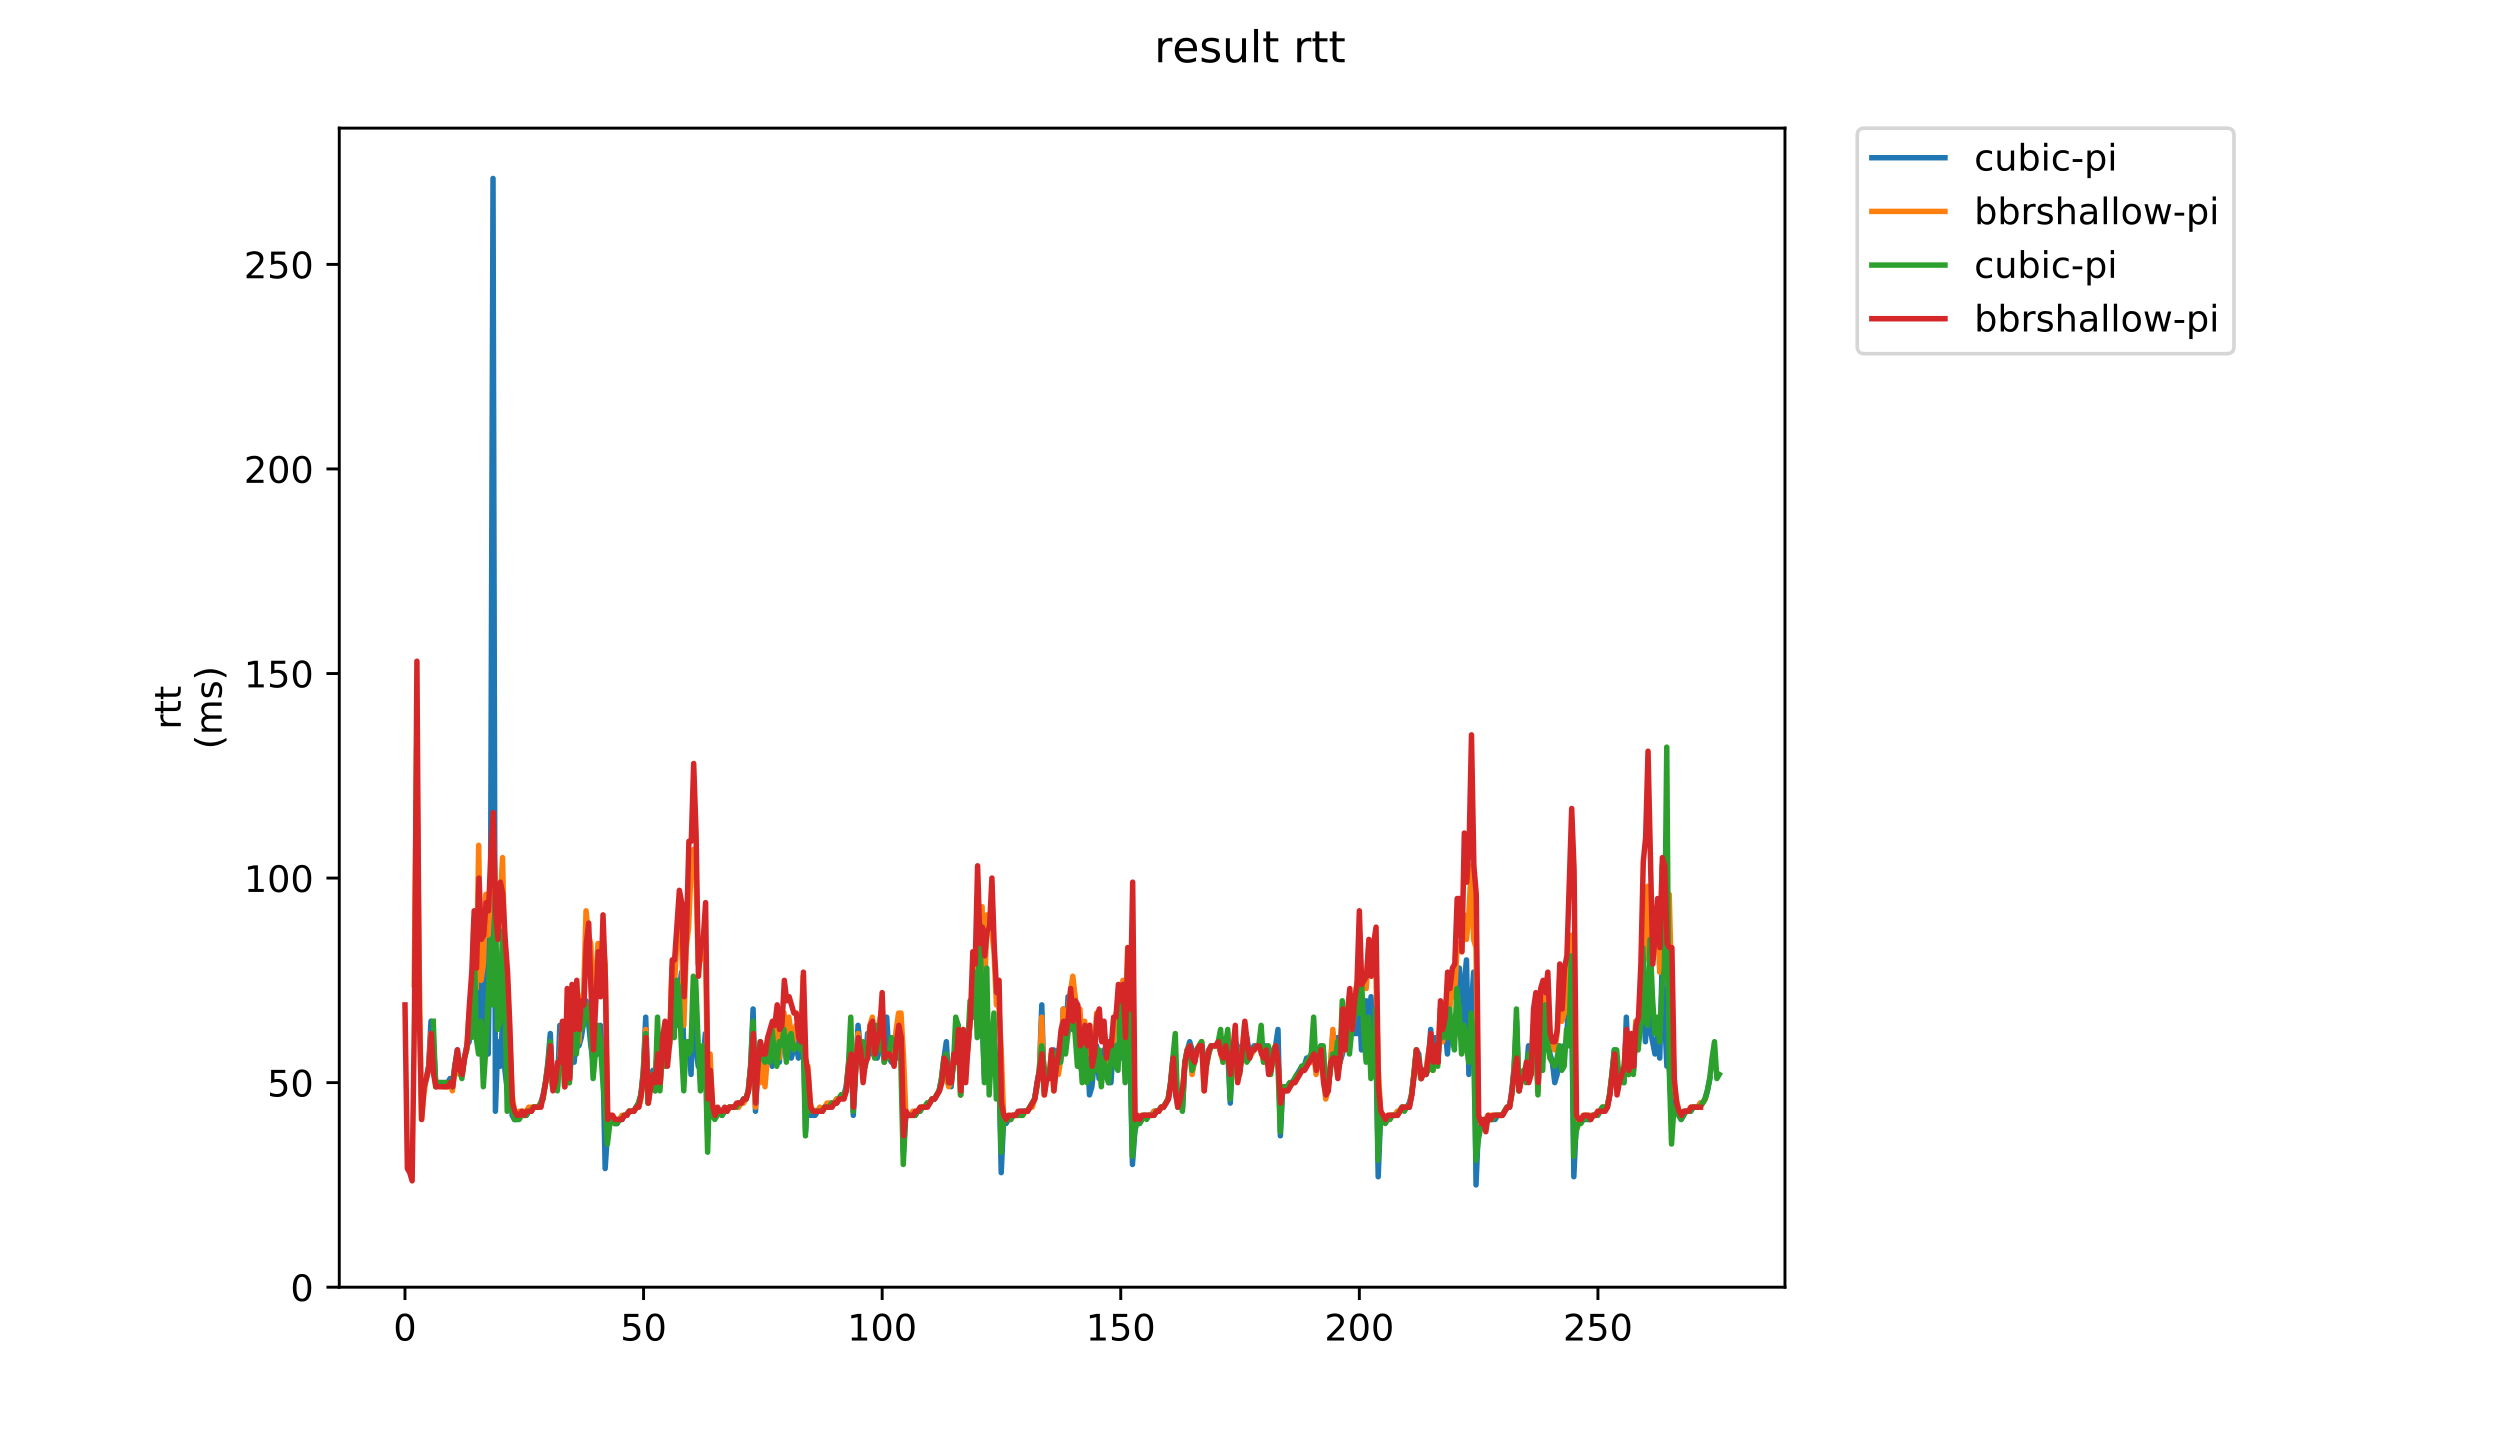 <?xml version="1.0" encoding="utf-8" standalone="no"?>
<!DOCTYPE svg PUBLIC "-//W3C//DTD SVG 1.1//EN"
  "http://www.w3.org/Graphics/SVG/1.1/DTD/svg11.dtd">
<!-- Created with matplotlib (https://matplotlib.org/) -->
<svg height="396pt" version="1.1" viewBox="0 0 684 396" width="684pt" xmlns="http://www.w3.org/2000/svg" xmlns:xlink="http://www.w3.org/1999/xlink">
 <defs>
  <style type="text/css">
*{stroke-linecap:butt;stroke-linejoin:round;}
  </style>
 </defs>
 <g id="figure_1">
  <g id="patch_1">
   <path d="M 0 396 
L 684 396 
L 684 0 
L 0 0 
z
" style="fill:#ffffff;"/>
  </g>
  <g id="axes_1">
   <g id="patch_2">
    <path d="M 92.824 352.174 
L 488.365 352.174 
L 488.365 35.062 
L 92.824 35.062 
z
" style="fill:#ffffff;"/>
   </g>
   <g id="matplotlib.axis_1">
    <g id="xtick_1">
     <g id="line2d_1">
      <defs>
       <path d="M 0 0 
L 0 3.5 
" id="m6df61b279d" style="stroke:#000000;stroke-width:0.8;"/>
      </defs>
      <g>
       <use style="stroke:#000000;stroke-width:0.8;" x="110.8" xlink:href="#m6df61b279d" y="352.174"/>
      </g>
     </g>
     <g id="text_1">
      <!-- 0 -->
      <defs>
       <path d="M 31.781 66.406 
Q 24.172 66.406 20.328 58.906 
Q 16.5 51.422 16.5 36.375 
Q 16.5 21.391 20.328 13.891 
Q 24.172 6.391 31.781 6.391 
Q 39.453 6.391 43.281 13.891 
Q 47.125 21.391 47.125 36.375 
Q 47.125 51.422 43.281 58.906 
Q 39.453 66.406 31.781 66.406 
z
M 31.781 74.219 
Q 44.047 74.219 50.516 64.516 
Q 56.984 54.828 56.984 36.375 
Q 56.984 17.969 50.516 8.266 
Q 44.047 -1.422 31.781 -1.422 
Q 19.531 -1.422 13.062 8.266 
Q 6.594 17.969 6.594 36.375 
Q 6.594 54.828 13.062 64.516 
Q 19.531 74.219 31.781 74.219 
z
" id="DejaVuSans-48"/>
      </defs>
      <g transform="translate(107.619 366.773)scale(0.1 -0.1)">
       <use xlink:href="#DejaVuSans-48"/>
      </g>
     </g>
    </g>
    <g id="xtick_2">
     <g id="line2d_2">
      <g>
       <use style="stroke:#000000;stroke-width:0.8;" x="176.079" xlink:href="#m6df61b279d" y="352.174"/>
      </g>
     </g>
     <g id="text_2">
      <!-- 50 -->
      <defs>
       <path d="M 10.797 72.906 
L 49.516 72.906 
L 49.516 64.594 
L 19.828 64.594 
L 19.828 46.734 
Q 21.969 47.469 24.109 47.828 
Q 26.266 48.188 28.422 48.188 
Q 40.625 48.188 47.75 41.5 
Q 54.891 34.812 54.891 23.391 
Q 54.891 11.625 47.562 5.094 
Q 40.234 -1.422 26.906 -1.422 
Q 22.312 -1.422 17.547 -0.641 
Q 12.797 0.141 7.719 1.703 
L 7.719 11.625 
Q 12.109 9.234 16.797 8.062 
Q 21.484 6.891 26.703 6.891 
Q 35.156 6.891 40.078 11.328 
Q 45.016 15.766 45.016 23.391 
Q 45.016 31 40.078 35.438 
Q 35.156 39.891 26.703 39.891 
Q 22.75 39.891 18.812 39.016 
Q 14.891 38.141 10.797 36.281 
z
" id="DejaVuSans-53"/>
      </defs>
      <g transform="translate(169.717 366.773)scale(0.1 -0.1)">
       <use xlink:href="#DejaVuSans-53"/>
       <use x="63.623" xlink:href="#DejaVuSans-48"/>
      </g>
     </g>
    </g>
    <g id="xtick_3">
     <g id="line2d_3">
      <g>
       <use style="stroke:#000000;stroke-width:0.8;" x="241.358" xlink:href="#m6df61b279d" y="352.174"/>
      </g>
     </g>
     <g id="text_3">
      <!-- 100 -->
      <defs>
       <path d="M 12.406 8.297 
L 28.516 8.297 
L 28.516 63.922 
L 10.984 60.406 
L 10.984 69.391 
L 28.422 72.906 
L 38.281 72.906 
L 38.281 8.297 
L 54.391 8.297 
L 54.391 0 
L 12.406 0 
z
" id="DejaVuSans-49"/>
      </defs>
      <g transform="translate(231.814 366.773)scale(0.1 -0.1)">
       <use xlink:href="#DejaVuSans-49"/>
       <use x="63.623" xlink:href="#DejaVuSans-48"/>
       <use x="127.246" xlink:href="#DejaVuSans-48"/>
      </g>
     </g>
    </g>
    <g id="xtick_4">
     <g id="line2d_4">
      <g>
       <use style="stroke:#000000;stroke-width:0.8;" x="306.636" xlink:href="#m6df61b279d" y="352.174"/>
      </g>
     </g>
     <g id="text_4">
      <!-- 150 -->
      <g transform="translate(297.092 366.773)scale(0.1 -0.1)">
       <use xlink:href="#DejaVuSans-49"/>
       <use x="63.623" xlink:href="#DejaVuSans-53"/>
       <use x="127.246" xlink:href="#DejaVuSans-48"/>
      </g>
     </g>
    </g>
    <g id="xtick_5">
     <g id="line2d_5">
      <g>
       <use style="stroke:#000000;stroke-width:0.8;" x="371.915" xlink:href="#m6df61b279d" y="352.174"/>
      </g>
     </g>
     <g id="text_5">
      <!-- 200 -->
      <defs>
       <path d="M 19.188 8.297 
L 53.609 8.297 
L 53.609 0 
L 7.328 0 
L 7.328 8.297 
Q 12.938 14.109 22.625 23.891 
Q 32.328 33.688 34.812 36.531 
Q 39.547 41.844 41.422 45.531 
Q 43.312 49.219 43.312 52.781 
Q 43.312 58.594 39.234 62.25 
Q 35.156 65.922 28.609 65.922 
Q 23.969 65.922 18.812 64.312 
Q 13.672 62.703 7.812 59.422 
L 7.812 69.391 
Q 13.766 71.781 18.938 73 
Q 24.125 74.219 28.422 74.219 
Q 39.75 74.219 46.484 68.547 
Q 53.219 62.891 53.219 53.422 
Q 53.219 48.922 51.531 44.891 
Q 49.859 40.875 45.406 35.406 
Q 44.188 33.984 37.641 27.219 
Q 31.109 20.453 19.188 8.297 
z
" id="DejaVuSans-50"/>
      </defs>
      <g transform="translate(362.371 366.773)scale(0.1 -0.1)">
       <use xlink:href="#DejaVuSans-50"/>
       <use x="63.623" xlink:href="#DejaVuSans-48"/>
       <use x="127.246" xlink:href="#DejaVuSans-48"/>
      </g>
     </g>
    </g>
    <g id="xtick_6">
     <g id="line2d_6">
      <g>
       <use style="stroke:#000000;stroke-width:0.8;" x="437.193" xlink:href="#m6df61b279d" y="352.174"/>
      </g>
     </g>
     <g id="text_6">
      <!-- 250 -->
      <g transform="translate(427.65 366.773)scale(0.1 -0.1)">
       <use xlink:href="#DejaVuSans-50"/>
       <use x="63.623" xlink:href="#DejaVuSans-53"/>
       <use x="127.246" xlink:href="#DejaVuSans-48"/>
      </g>
     </g>
    </g>
   </g>
   <g id="matplotlib.axis_2">
    <g id="ytick_1">
     <g id="line2d_7">
      <defs>
       <path d="M 0 0 
L -3.5 0 
" id="m72c91ed392" style="stroke:#000000;stroke-width:0.8;"/>
      </defs>
      <g>
       <use style="stroke:#000000;stroke-width:0.8;" x="92.824" xlink:href="#m72c91ed392" y="352.174"/>
      </g>
     </g>
     <g id="text_7">
      <!-- 0 -->
      <g transform="translate(79.461 355.973)scale(0.1 -0.1)">
       <use xlink:href="#DejaVuSans-48"/>
      </g>
     </g>
    </g>
    <g id="ytick_2">
     <g id="line2d_8">
      <g>
       <use style="stroke:#000000;stroke-width:0.8;" x="92.824" xlink:href="#m72c91ed392" y="296.207"/>
      </g>
     </g>
     <g id="text_8">
      <!-- 50 -->
      <g transform="translate(73.099 300.006)scale(0.1 -0.1)">
       <use xlink:href="#DejaVuSans-53"/>
       <use x="63.623" xlink:href="#DejaVuSans-48"/>
      </g>
     </g>
    </g>
    <g id="ytick_3">
     <g id="line2d_9">
      <g>
       <use style="stroke:#000000;stroke-width:0.8;" x="92.824" xlink:href="#m72c91ed392" y="240.239"/>
      </g>
     </g>
     <g id="text_9">
      <!-- 100 -->
      <g transform="translate(66.736 244.038)scale(0.1 -0.1)">
       <use xlink:href="#DejaVuSans-49"/>
       <use x="63.623" xlink:href="#DejaVuSans-48"/>
       <use x="127.246" xlink:href="#DejaVuSans-48"/>
      </g>
     </g>
    </g>
    <g id="ytick_4">
     <g id="line2d_10">
      <g>
       <use style="stroke:#000000;stroke-width:0.8;" x="92.824" xlink:href="#m72c91ed392" y="184.272"/>
      </g>
     </g>
     <g id="text_10">
      <!-- 150 -->
      <g transform="translate(66.736 188.071)scale(0.1 -0.1)">
       <use xlink:href="#DejaVuSans-49"/>
       <use x="63.623" xlink:href="#DejaVuSans-53"/>
       <use x="127.246" xlink:href="#DejaVuSans-48"/>
      </g>
     </g>
    </g>
    <g id="ytick_5">
     <g id="line2d_11">
      <g>
       <use style="stroke:#000000;stroke-width:0.8;" x="92.824" xlink:href="#m72c91ed392" y="128.304"/>
      </g>
     </g>
     <g id="text_11">
      <!-- 200 -->
      <g transform="translate(66.736 132.104)scale(0.1 -0.1)">
       <use xlink:href="#DejaVuSans-50"/>
       <use x="63.623" xlink:href="#DejaVuSans-48"/>
       <use x="127.246" xlink:href="#DejaVuSans-48"/>
      </g>
     </g>
    </g>
    <g id="ytick_6">
     <g id="line2d_12">
      <g>
       <use style="stroke:#000000;stroke-width:0.8;" x="92.824" xlink:href="#m72c91ed392" y="72.337"/>
      </g>
     </g>
     <g id="text_12">
      <!-- 250 -->
      <g transform="translate(66.736 76.136)scale(0.1 -0.1)">
       <use xlink:href="#DejaVuSans-50"/>
       <use x="63.623" xlink:href="#DejaVuSans-53"/>
       <use x="127.246" xlink:href="#DejaVuSans-48"/>
      </g>
     </g>
    </g>
    <g id="text_13">
     <!-- rtt -->
     <defs>
      <path d="M 41.109 46.297 
Q 39.594 47.172 37.812 47.578 
Q 36.031 48 33.891 48 
Q 26.266 48 22.188 43.047 
Q 18.109 38.094 18.109 28.812 
L 18.109 0 
L 9.078 0 
L 9.078 54.688 
L 18.109 54.688 
L 18.109 46.188 
Q 20.953 51.172 25.484 53.578 
Q 30.031 56 36.531 56 
Q 37.453 56 38.578 55.875 
Q 39.703 55.766 41.062 55.516 
z
" id="DejaVuSans-114"/>
      <path d="M 18.312 70.219 
L 18.312 54.688 
L 36.812 54.688 
L 36.812 47.703 
L 18.312 47.703 
L 18.312 18.016 
Q 18.312 11.328 20.141 9.422 
Q 21.969 7.516 27.594 7.516 
L 36.812 7.516 
L 36.812 0 
L 27.594 0 
Q 17.188 0 13.234 3.875 
Q 9.281 7.766 9.281 18.016 
L 9.281 47.703 
L 2.688 47.703 
L 2.688 54.688 
L 9.281 54.688 
L 9.281 70.219 
z
" id="DejaVuSans-116"/>
     </defs>
     <g transform="translate(49.459 199.594)rotate(-90)scale(0.1 -0.1)">
      <use xlink:href="#DejaVuSans-114"/>
      <use x="41.113" xlink:href="#DejaVuSans-116"/>
      <use x="80.322" xlink:href="#DejaVuSans-116"/>
     </g>
     <!-- (ms) -->
     <defs>
      <path d="M 31 75.875 
Q 24.469 64.656 21.281 53.656 
Q 18.109 42.672 18.109 31.391 
Q 18.109 20.125 21.312 9.062 
Q 24.516 -2 31 -13.188 
L 23.188 -13.188 
Q 15.875 -1.703 12.234 9.375 
Q 8.594 20.453 8.594 31.391 
Q 8.594 42.281 12.203 53.312 
Q 15.828 64.359 23.188 75.875 
z
" id="DejaVuSans-40"/>
      <path d="M 52 44.188 
Q 55.375 50.25 60.062 53.125 
Q 64.75 56 71.094 56 
Q 79.641 56 84.281 50.016 
Q 88.922 44.047 88.922 33.016 
L 88.922 0 
L 79.891 0 
L 79.891 32.719 
Q 79.891 40.578 77.094 44.375 
Q 74.312 48.188 68.609 48.188 
Q 61.625 48.188 57.562 43.547 
Q 53.516 38.922 53.516 30.906 
L 53.516 0 
L 44.484 0 
L 44.484 32.719 
Q 44.484 40.625 41.703 44.406 
Q 38.922 48.188 33.109 48.188 
Q 26.219 48.188 22.156 43.531 
Q 18.109 38.875 18.109 30.906 
L 18.109 0 
L 9.078 0 
L 9.078 54.688 
L 18.109 54.688 
L 18.109 46.188 
Q 21.188 51.219 25.484 53.609 
Q 29.781 56 35.688 56 
Q 41.656 56 45.828 52.969 
Q 50 49.953 52 44.188 
z
" id="DejaVuSans-109"/>
      <path d="M 44.281 53.078 
L 44.281 44.578 
Q 40.484 46.531 36.375 47.5 
Q 32.281 48.484 27.875 48.484 
Q 21.188 48.484 17.844 46.438 
Q 14.5 44.391 14.5 40.281 
Q 14.5 37.156 16.891 35.375 
Q 19.281 33.594 26.516 31.984 
L 29.594 31.297 
Q 39.156 29.25 43.188 25.516 
Q 47.219 21.781 47.219 15.094 
Q 47.219 7.469 41.188 3.016 
Q 35.156 -1.422 24.609 -1.422 
Q 20.219 -1.422 15.453 -0.562 
Q 10.688 0.297 5.422 2 
L 5.422 11.281 
Q 10.406 8.688 15.234 7.391 
Q 20.062 6.109 24.812 6.109 
Q 31.156 6.109 34.562 8.281 
Q 37.984 10.453 37.984 14.406 
Q 37.984 18.062 35.516 20.016 
Q 33.062 21.969 24.703 23.781 
L 21.578 24.516 
Q 13.234 26.266 9.516 29.906 
Q 5.812 33.547 5.812 39.891 
Q 5.812 47.609 11.281 51.797 
Q 16.75 56 26.812 56 
Q 31.781 56 36.172 55.266 
Q 40.578 54.547 44.281 53.078 
z
" id="DejaVuSans-115"/>
      <path d="M 8.016 75.875 
L 15.828 75.875 
Q 23.141 64.359 26.781 53.312 
Q 30.422 42.281 30.422 31.391 
Q 30.422 20.453 26.781 9.375 
Q 23.141 -1.703 15.828 -13.188 
L 8.016 -13.188 
Q 14.5 -2 17.703 9.062 
Q 20.906 20.125 20.906 31.391 
Q 20.906 42.672 17.703 53.656 
Q 14.5 64.656 8.016 75.875 
z
" id="DejaVuSans-41"/>
     </defs>
     <g transform="translate(60.657 204.995)rotate(-90)scale(0.1 -0.1)">
      <use xlink:href="#DejaVuSans-40"/>
      <use x="39.014" xlink:href="#DejaVuSans-109"/>
      <use x="136.426" xlink:href="#DejaVuSans-115"/>
      <use x="188.525" xlink:href="#DejaVuSans-41"/>
     </g>
    </g>
   </g>
   <g id="line2d_13">
    <path clip-path="url(#p2ad4610d16)" d="M 115.96 296.207 
L 116.613 295.087 
L 117.266 291.729 
L 117.918 279.416 
L 118.571 285.013 
L 119.224 296.207 
L 122.488 296.207 
L 123.141 295.087 
L 123.793 297.326 
L 124.446 291.729 
L 125.099 287.252 
L 125.752 291.729 
L 126.405 293.968 
L 127.057 289.491 
L 127.71 286.133 
L 128.363 285.013 
L 129.016 270.462 
L 129.669 267.104 
L 130.321 260.388 
L 130.974 268.223 
L 131.627 287.252 
L 132.28 274.939 
L 132.932 255.91 
L 133.585 288.371 
L 134.238 238.001 
L 134.891 48.83 
L 135.544 304.042 
L 136.196 285.013 
L 136.849 291.729 
L 137.502 279.416 
L 138.155 292.849 
L 138.808 298.445 
L 139.46 291.729 
L 140.113 305.161 
L 140.766 306.281 
L 141.419 306.281 
L 142.071 305.161 
L 144.03 305.161 
L 144.683 304.042 
L 145.335 304.042 
L 145.988 302.923 
L 147.294 302.923 
L 147.947 301.803 
L 148.599 299.565 
L 149.252 296.207 
L 149.905 290.61 
L 150.558 282.775 
L 151.21 297.326 
L 151.863 295.087 
L 152.516 297.326 
L 153.169 280.536 
L 153.822 282.775 
L 154.474 297.326 
L 155.127 281.655 
L 155.78 296.207 
L 156.433 277.178 
L 157.086 290.61 
L 157.738 282.775 
L 158.391 286.133 
L 159.044 283.894 
L 159.697 279.416 
L 160.349 273.82 
L 161.002 279.416 
L 161.655 286.133 
L 162.308 290.61 
L 162.961 285.013 
L 163.613 288.371 
L 164.266 280.536 
L 164.919 288.371 
L 165.572 319.713 
L 166.225 309.639 
L 166.877 306.281 
L 167.53 306.281 
L 168.183 307.4 
L 168.836 307.4 
L 169.488 306.281 
L 170.141 306.281 
L 170.794 305.161 
L 171.447 305.161 
L 172.1 304.042 
L 173.405 304.042 
L 174.711 301.803 
L 175.364 299.565 
L 176.016 292.849 
L 176.669 278.297 
L 177.322 300.684 
L 177.975 296.207 
L 178.627 292.849 
L 179.28 298.445 
L 179.933 283.894 
L 180.586 297.326 
L 181.239 282.775 
L 181.891 291.729 
L 182.544 286.133 
L 183.197 283.894 
L 183.85 278.297 
L 184.503 278.297 
L 185.155 280.536 
L 185.808 271.581 
L 186.461 265.984 
L 187.114 288.371 
L 187.766 289.491 
L 188.419 285.013 
L 189.072 293.968 
L 189.725 272.7 
L 190.378 286.133 
L 191.03 291.729 
L 191.683 289.491 
L 192.336 290.61 
L 192.989 282.775 
L 193.642 310.758 
L 194.294 293.968 
L 194.947 305.161 
L 195.6 305.161 
L 196.253 304.042 
L 196.905 304.042 
L 197.558 305.161 
L 198.211 304.042 
L 198.864 304.042 
L 199.517 302.923 
L 201.475 302.923 
L 202.128 301.803 
L 202.781 301.803 
L 203.433 300.684 
L 204.086 300.684 
L 204.739 298.445 
L 205.392 291.729 
L 206.044 276.058 
L 206.697 304.042 
L 207.35 291.729 
L 208.656 289.491 
L 209.308 291.729 
L 209.961 289.491 
L 210.614 285.013 
L 211.267 291.729 
L 211.92 283.894 
L 212.572 286.133 
L 213.225 290.61 
L 213.878 281.655 
L 214.531 285.013 
L 215.183 289.491 
L 215.836 286.133 
L 216.489 289.491 
L 217.795 285.013 
L 218.447 289.491 
L 219.1 287.252 
L 219.753 278.297 
L 220.406 309.639 
L 221.059 297.326 
L 221.711 305.161 
L 223.017 305.161 
L 223.67 304.042 
L 224.975 304.042 
L 225.628 302.923 
L 226.934 302.923 
L 227.586 301.803 
L 228.239 301.803 
L 228.892 300.684 
L 229.545 300.684 
L 230.198 299.565 
L 230.85 299.565 
L 231.503 297.326 
L 232.809 285.013 
L 233.461 305.161 
L 234.767 280.536 
L 235.42 287.252 
L 236.073 287.252 
L 236.725 291.729 
L 237.378 282.775 
L 238.031 286.133 
L 238.684 288.371 
L 239.337 288.371 
L 239.989 289.491 
L 240.642 287.252 
L 241.295 281.655 
L 241.948 290.61 
L 242.6 278.297 
L 243.253 289.491 
L 243.906 290.61 
L 244.559 283.894 
L 245.212 285.013 
L 245.864 289.491 
L 246.517 279.416 
L 247.17 315.236 
L 247.823 305.161 
L 250.434 305.161 
L 251.087 304.042 
L 251.739 304.042 
L 252.392 302.923 
L 253.045 302.923 
L 253.698 301.803 
L 254.351 301.803 
L 255.003 300.684 
L 255.656 300.684 
L 256.962 298.445 
L 257.615 295.087 
L 258.267 289.491 
L 258.92 285.013 
L 259.573 296.207 
L 260.226 297.326 
L 260.878 290.61 
L 261.531 290.61 
L 262.184 280.536 
L 262.837 299.565 
L 263.49 289.491 
L 264.142 289.491 
L 264.795 286.133 
L 265.448 279.416 
L 266.101 276.058 
L 266.754 278.297 
L 268.059 260.388 
L 268.712 279.416 
L 269.365 295.087 
L 270.017 279.416 
L 270.67 291.729 
L 271.976 285.013 
L 272.629 291.729 
L 273.281 290.61 
L 273.934 320.832 
L 274.587 306.281 
L 275.24 307.4 
L 275.893 306.281 
L 276.545 306.281 
L 277.198 305.161 
L 278.504 305.161 
L 279.156 304.042 
L 281.115 304.042 
L 283.073 300.684 
L 283.726 296.207 
L 284.379 292.849 
L 285.032 274.939 
L 285.684 298.445 
L 286.337 293.968 
L 286.99 295.087 
L 287.643 291.729 
L 288.295 287.252 
L 288.948 291.729 
L 289.601 287.252 
L 290.254 289.491 
L 290.907 276.058 
L 291.559 286.133 
L 292.212 272.7 
L 292.865 279.416 
L 293.518 281.655 
L 294.171 279.416 
L 294.823 288.371 
L 295.476 290.61 
L 296.129 293.968 
L 296.782 287.252 
L 297.434 285.013 
L 298.087 299.565 
L 298.74 297.326 
L 299.393 290.61 
L 300.046 286.133 
L 300.698 295.087 
L 301.351 291.729 
L 302.004 287.252 
L 302.657 292.849 
L 303.31 296.207 
L 303.962 296.207 
L 304.615 285.013 
L 305.268 287.252 
L 305.921 287.252 
L 306.573 289.491 
L 307.226 277.178 
L 307.879 293.968 
L 308.532 285.013 
L 309.185 289.491 
L 309.837 318.594 
L 310.49 309.639 
L 311.143 306.281 
L 311.796 307.4 
L 313.101 305.161 
L 315.06 305.161 
L 315.712 304.042 
L 317.018 304.042 
L 317.671 302.923 
L 318.324 302.923 
L 319.629 300.684 
L 320.282 296.207 
L 320.935 289.491 
L 321.588 291.729 
L 322.24 301.803 
L 322.893 299.565 
L 323.546 302.923 
L 324.199 290.61 
L 324.851 287.252 
L 325.504 285.013 
L 326.157 287.252 
L 326.81 290.61 
L 327.463 287.252 
L 328.768 285.013 
L 329.421 291.729 
L 330.074 290.61 
L 330.727 287.252 
L 331.379 286.133 
L 332.685 286.133 
L 333.338 285.013 
L 334.643 289.491 
L 335.296 286.133 
L 335.949 288.371 
L 336.602 301.803 
L 337.254 288.371 
L 337.907 285.013 
L 338.56 286.133 
L 339.213 292.849 
L 339.866 287.252 
L 340.518 285.013 
L 341.171 283.894 
L 341.824 289.491 
L 342.477 287.252 
L 343.129 286.133 
L 345.088 286.133 
L 345.741 289.491 
L 346.393 286.133 
L 347.046 287.252 
L 347.699 292.849 
L 348.352 287.252 
L 349.005 286.133 
L 349.657 281.655 
L 350.31 310.758 
L 350.963 297.326 
L 352.268 297.326 
L 352.921 296.207 
L 353.574 296.207 
L 356.185 291.729 
L 356.838 291.729 
L 357.491 289.491 
L 358.144 289.491 
L 358.796 288.371 
L 359.449 286.133 
L 360.102 291.729 
L 360.755 288.371 
L 361.407 286.133 
L 362.06 287.252 
L 362.713 298.445 
L 363.366 297.326 
L 364.019 291.729 
L 364.671 282.775 
L 365.324 290.61 
L 365.977 283.894 
L 366.63 290.61 
L 367.283 288.371 
L 367.935 283.894 
L 368.588 282.775 
L 369.241 280.536 
L 370.546 282.775 
L 371.199 282.775 
L 371.852 273.82 
L 372.505 287.252 
L 373.158 286.133 
L 373.81 273.82 
L 374.463 281.655 
L 375.116 272.7 
L 375.769 287.252 
L 376.422 283.894 
L 377.074 321.952 
L 377.727 305.161 
L 378.38 306.281 
L 379.685 306.281 
L 380.338 305.161 
L 382.297 305.161 
L 383.602 302.923 
L 384.908 302.923 
L 385.561 301.803 
L 386.213 299.565 
L 386.866 293.968 
L 387.519 287.252 
L 388.172 288.371 
L 388.824 295.087 
L 389.477 292.849 
L 390.13 293.968 
L 390.783 291.729 
L 391.436 281.655 
L 392.088 291.729 
L 392.741 283.894 
L 393.394 290.61 
L 394.047 279.416 
L 394.7 283.894 
L 395.352 280.536 
L 396.005 288.371 
L 396.658 280.536 
L 397.311 280.536 
L 397.963 283.894 
L 398.616 276.058 
L 399.269 264.865 
L 399.922 282.775 
L 400.575 269.342 
L 401.227 262.626 
L 401.88 293.968 
L 402.533 276.058 
L 403.186 265.984 
L 403.839 324.19 
L 404.491 308.52 
L 405.797 308.52 
L 407.102 306.281 
L 409.061 306.281 
L 409.714 305.161 
L 411.019 305.161 
L 412.325 302.923 
L 412.978 302.923 
L 413.63 298.445 
L 414.283 291.729 
L 414.936 279.416 
L 415.589 298.445 
L 416.241 293.968 
L 417.547 293.968 
L 418.2 286.133 
L 418.853 293.968 
L 419.505 288.371 
L 420.158 280.536 
L 420.811 298.445 
L 421.464 279.416 
L 422.117 281.655 
L 423.422 281.655 
L 424.075 288.371 
L 424.728 290.61 
L 425.38 296.207 
L 426.033 293.968 
L 426.686 286.133 
L 427.339 291.729 
L 427.992 286.133 
L 428.644 285.013 
L 429.297 270.462 
L 429.95 270.462 
L 430.603 321.952 
L 431.256 307.4 
L 431.908 307.4 
L 432.561 306.281 
L 435.172 306.281 
L 435.825 305.161 
L 437.131 305.161 
L 438.436 302.923 
L 439.742 302.923 
L 440.395 299.565 
L 441.047 293.968 
L 441.7 287.252 
L 442.353 290.61 
L 443.006 295.087 
L 443.658 292.849 
L 444.311 296.207 
L 444.964 278.297 
L 445.617 293.968 
L 446.27 285.013 
L 446.922 292.849 
L 447.575 279.416 
L 448.228 285.013 
L 448.881 274.939 
L 449.534 272.7 
L 450.186 285.013 
L 450.839 270.462 
L 451.492 281.655 
L 452.797 288.371 
L 453.45 283.894 
L 454.103 289.491 
L 454.756 263.746 
L 456.061 291.729 
L 456.714 290.61 
L 457.367 306.281 
L 458.02 299.565 
L 458.673 302.923 
L 459.325 305.161 
L 459.978 306.281 
L 461.284 304.042 
L 462.589 304.042 
L 463.242 302.923 
L 464.548 302.923 
L 465.2 301.803 
L 465.853 301.803 
L 466.506 300.684 
L 467.159 298.445 
L 467.812 295.087 
L 467.812 295.087 
" style="fill:none;stroke:#1f77b4;stroke-linecap:square;stroke-width:1.5;"/>
   </g>
   <g id="line2d_14">
    <path clip-path="url(#p2ad4610d16)" d="M 113.34 269.342 
L 113.993 204.42 
L 114.645 261.507 
L 115.298 306.281 
L 115.951 299.565 
L 116.604 295.087 
L 117.257 292.849 
L 117.909 282.775 
L 119.215 297.326 
L 119.868 296.207 
L 120.52 296.207 
L 121.173 297.326 
L 122.479 297.326 
L 123.132 296.207 
L 123.784 298.445 
L 124.437 292.849 
L 125.09 289.491 
L 125.743 293.968 
L 126.396 293.968 
L 127.048 289.491 
L 127.701 287.252 
L 128.354 277.178 
L 129.007 274.939 
L 129.659 260.388 
L 130.312 270.462 
L 130.965 231.284 
L 131.618 268.223 
L 132.271 263.746 
L 132.923 244.717 
L 133.576 255.91 
L 134.229 242.478 
L 134.882 225.688 
L 135.535 245.836 
L 136.187 252.552 
L 136.84 248.075 
L 137.493 234.642 
L 138.798 295.087 
L 139.451 283.894 
L 140.104 299.565 
L 140.757 304.042 
L 141.41 305.161 
L 142.062 304.042 
L 144.021 304.042 
L 144.674 302.923 
L 147.285 302.923 
L 148.59 300.684 
L 149.896 291.729 
L 150.549 291.729 
L 151.201 297.326 
L 152.507 292.849 
L 153.16 289.491 
L 153.813 280.536 
L 154.465 297.326 
L 155.118 281.655 
L 155.771 296.207 
L 156.424 273.82 
L 157.076 281.655 
L 157.729 276.058 
L 158.382 285.013 
L 159.035 273.82 
L 159.688 271.581 
L 160.34 249.194 
L 160.993 255.91 
L 161.646 258.149 
L 162.299 282.775 
L 162.952 268.223 
L 163.604 258.149 
L 164.257 263.746 
L 164.91 257.029 
L 165.563 263.746 
L 166.215 306.281 
L 166.868 305.161 
L 167.521 305.161 
L 168.174 306.281 
L 169.479 306.281 
L 170.132 305.161 
L 171.438 305.161 
L 172.091 304.042 
L 173.396 304.042 
L 174.049 302.923 
L 174.702 302.923 
L 175.354 300.684 
L 176.007 293.968 
L 176.66 281.655 
L 177.313 301.803 
L 177.966 297.326 
L 178.618 293.968 
L 179.271 295.087 
L 179.924 285.013 
L 180.577 297.326 
L 181.23 283.894 
L 181.882 291.729 
L 182.535 287.252 
L 183.188 285.013 
L 183.841 264.865 
L 184.493 270.462 
L 185.146 258.149 
L 185.799 248.075 
L 186.452 254.791 
L 187.105 280.536 
L 187.757 259.268 
L 188.41 253.671 
L 189.063 238.001 
L 189.716 232.404 
L 190.369 236.881 
L 191.021 263.746 
L 192.327 261.507 
L 192.98 259.268 
L 193.632 295.087 
L 194.285 288.371 
L 194.938 302.923 
L 195.591 305.161 
L 196.244 304.042 
L 198.855 304.042 
L 199.508 302.923 
L 202.119 302.923 
L 202.771 301.803 
L 203.424 301.803 
L 204.077 300.684 
L 204.73 298.445 
L 205.383 292.849 
L 206.035 288.371 
L 206.688 302.923 
L 207.341 288.371 
L 207.994 296.207 
L 208.647 289.491 
L 209.299 297.326 
L 209.952 289.491 
L 210.605 285.013 
L 211.258 282.775 
L 211.91 286.133 
L 212.563 280.536 
L 213.216 289.491 
L 213.869 281.655 
L 214.522 277.178 
L 215.174 288.371 
L 215.827 278.297 
L 216.48 282.775 
L 217.133 285.013 
L 217.786 280.536 
L 218.438 282.775 
L 219.091 283.894 
L 219.744 267.104 
L 220.397 304.042 
L 221.049 291.729 
L 221.702 301.803 
L 222.355 304.042 
L 223.661 304.042 
L 224.313 302.923 
L 224.966 304.042 
L 226.272 301.803 
L 228.23 301.803 
L 228.883 300.684 
L 229.536 300.684 
L 230.188 299.565 
L 230.841 299.565 
L 231.494 298.445 
L 232.147 291.729 
L 232.8 287.252 
L 233.452 301.803 
L 234.758 282.775 
L 236.064 291.729 
L 236.716 291.729 
L 237.369 288.371 
L 238.022 280.536 
L 238.675 278.297 
L 239.327 288.371 
L 240.633 279.416 
L 241.286 276.058 
L 241.939 290.61 
L 242.591 288.371 
L 243.244 288.371 
L 243.897 289.491 
L 244.55 287.252 
L 245.203 281.655 
L 245.855 277.178 
L 246.508 277.178 
L 247.161 288.371 
L 247.814 304.042 
L 248.466 305.161 
L 249.119 305.161 
L 249.772 304.042 
L 251.078 304.042 
L 251.73 302.923 
L 253.036 302.923 
L 253.689 301.803 
L 254.342 301.803 
L 254.994 300.684 
L 255.647 300.684 
L 256.953 298.445 
L 257.605 296.207 
L 258.258 290.61 
L 258.911 295.087 
L 259.564 297.326 
L 260.217 296.207 
L 260.869 289.491 
L 261.522 290.61 
L 262.175 282.775 
L 262.828 299.565 
L 263.481 289.491 
L 264.133 291.729 
L 264.786 287.252 
L 265.439 279.416 
L 266.092 273.82 
L 266.744 263.746 
L 267.397 259.268 
L 268.05 262.626 
L 268.703 248.075 
L 269.356 273.82 
L 270.008 250.313 
L 270.661 251.433 
L 271.314 254.791 
L 271.967 260.388 
L 272.62 274.939 
L 273.272 274.939 
L 273.925 287.252 
L 274.578 305.161 
L 275.231 306.281 
L 275.883 305.161 
L 276.536 306.281 
L 277.189 305.161 
L 279.8 305.161 
L 280.453 304.042 
L 281.106 304.042 
L 281.759 302.923 
L 282.411 302.923 
L 283.064 300.684 
L 283.717 297.326 
L 284.37 292.849 
L 285.022 278.297 
L 285.675 299.565 
L 286.328 295.087 
L 286.981 295.087 
L 287.634 288.371 
L 288.286 298.445 
L 288.939 292.849 
L 289.592 293.968 
L 290.245 289.491 
L 290.898 276.058 
L 291.55 282.775 
L 292.856 271.581 
L 293.509 267.104 
L 294.161 272.7 
L 294.814 279.416 
L 295.467 276.058 
L 296.12 286.133 
L 296.773 279.416 
L 297.425 288.371 
L 298.078 280.536 
L 298.731 288.371 
L 299.384 288.371 
L 300.037 277.178 
L 300.689 278.297 
L 301.342 283.894 
L 301.995 281.655 
L 302.648 287.252 
L 303.3 290.61 
L 303.953 286.133 
L 304.606 285.013 
L 305.259 278.297 
L 305.912 273.82 
L 306.564 277.178 
L 307.217 268.223 
L 307.87 283.894 
L 308.523 259.268 
L 309.176 276.058 
L 309.828 257.029 
L 310.481 308.52 
L 311.134 305.161 
L 311.787 306.281 
L 312.439 305.161 
L 315.051 305.161 
L 315.703 304.042 
L 317.009 304.042 
L 317.662 302.923 
L 318.315 302.923 
L 319.62 300.684 
L 320.273 297.326 
L 320.926 290.61 
L 322.231 302.923 
L 322.884 299.565 
L 323.537 298.445 
L 324.19 290.61 
L 324.842 287.252 
L 325.495 286.133 
L 326.148 293.968 
L 327.454 287.252 
L 328.759 285.013 
L 329.412 298.445 
L 330.065 291.729 
L 330.717 288.371 
L 331.37 286.133 
L 332.676 286.133 
L 333.329 285.013 
L 333.981 288.371 
L 334.634 290.61 
L 335.287 287.252 
L 335.94 282.775 
L 336.593 291.729 
L 337.898 285.013 
L 338.551 295.087 
L 339.204 292.849 
L 339.856 287.252 
L 340.509 280.536 
L 341.162 286.133 
L 341.815 289.491 
L 343.773 286.133 
L 344.426 286.133 
L 345.079 287.252 
L 345.732 290.61 
L 346.384 287.252 
L 347.037 288.371 
L 347.69 292.849 
L 348.343 288.371 
L 348.995 286.133 
L 349.648 290.61 
L 350.301 300.684 
L 350.954 298.445 
L 352.259 298.445 
L 353.565 296.207 
L 354.218 296.207 
L 356.176 292.849 
L 356.829 292.849 
L 358.134 290.61 
L 358.787 290.61 
L 359.44 288.371 
L 360.093 293.968 
L 360.746 290.61 
L 361.398 288.371 
L 362.704 300.684 
L 363.357 298.445 
L 364.01 291.729 
L 364.662 281.655 
L 365.315 290.61 
L 365.968 288.371 
L 366.621 290.61 
L 367.273 282.775 
L 367.926 287.252 
L 368.579 276.058 
L 369.232 280.536 
L 369.885 277.178 
L 370.537 274.939 
L 371.19 269.342 
L 371.843 267.104 
L 372.496 265.984 
L 373.801 270.462 
L 374.454 259.268 
L 375.107 260.388 
L 375.76 260.388 
L 376.412 264.865 
L 377.065 291.729 
L 377.718 304.042 
L 379.024 306.281 
L 379.676 305.161 
L 381.635 305.161 
L 382.288 304.042 
L 382.94 304.042 
L 383.593 302.923 
L 385.551 302.923 
L 386.204 299.565 
L 386.857 293.968 
L 387.51 287.252 
L 388.163 292.849 
L 388.815 295.087 
L 390.121 292.849 
L 390.774 288.371 
L 391.427 285.013 
L 392.079 292.849 
L 392.732 288.371 
L 393.385 290.61 
L 394.038 276.058 
L 394.69 285.013 
L 395.343 278.297 
L 395.996 274.939 
L 396.649 276.058 
L 397.302 270.462 
L 397.954 272.7 
L 398.607 260.388 
L 399.26 258.149 
L 399.913 260.388 
L 400.566 250.313 
L 401.218 257.029 
L 401.871 250.313 
L 402.524 236.881 
L 403.177 257.029 
L 403.829 259.268 
L 404.482 306.281 
L 405.135 306.281 
L 405.788 307.4 
L 407.093 305.161 
L 411.01 305.161 
L 412.316 302.923 
L 412.968 302.923 
L 413.621 299.565 
L 414.274 292.849 
L 414.927 281.655 
L 415.58 298.445 
L 416.232 295.087 
L 416.885 293.968 
L 417.538 291.729 
L 418.191 295.087 
L 418.844 293.968 
L 419.496 280.536 
L 420.149 281.655 
L 420.802 298.445 
L 421.455 274.939 
L 422.107 281.655 
L 422.76 272.7 
L 423.413 276.058 
L 424.066 283.894 
L 424.719 286.133 
L 425.371 287.252 
L 426.024 282.775 
L 426.677 268.223 
L 427.33 279.416 
L 427.983 277.178 
L 428.635 276.058 
L 429.288 259.268 
L 429.941 255.91 
L 430.594 271.581 
L 431.246 306.281 
L 432.552 306.281 
L 433.205 305.161 
L 436.469 305.161 
L 437.122 304.042 
L 437.774 304.042 
L 438.427 302.923 
L 439.733 302.923 
L 440.385 299.565 
L 441.691 288.371 
L 442.344 293.968 
L 442.997 296.207 
L 443.649 293.968 
L 444.302 292.849 
L 444.955 282.775 
L 445.608 293.968 
L 446.261 286.133 
L 446.913 292.849 
L 447.566 279.416 
L 448.219 283.894 
L 448.872 278.297 
L 449.524 263.746 
L 450.177 261.507 
L 450.83 242.478 
L 451.483 257.029 
L 452.136 259.268 
L 452.788 257.029 
L 453.441 249.194 
L 454.094 265.984 
L 454.747 236.881 
L 455.4 244.717 
L 456.052 257.029 
L 456.705 244.717 
L 458.011 297.326 
L 459.316 304.042 
L 459.969 305.161 
L 460.622 304.042 
L 461.927 304.042 
L 462.58 302.923 
L 464.539 302.923 
L 465.191 301.803 
L 465.844 301.803 
L 466.497 300.684 
L 466.497 300.684 
" style="fill:none;stroke:#ff7f0e;stroke-linecap:square;stroke-width:1.5;"/>
   </g>
   <g id="line2d_15">
    <path clip-path="url(#p2ad4610d16)" d="M 118.535 279.416 
L 119.187 297.326 
L 119.84 296.207 
L 123.104 296.207 
L 123.757 297.326 
L 124.41 291.729 
L 125.063 288.371 
L 126.368 295.087 
L 127.021 289.491 
L 127.674 287.252 
L 128.326 281.655 
L 128.979 283.894 
L 129.632 251.433 
L 130.285 283.894 
L 130.938 288.371 
L 131.59 279.416 
L 132.243 297.326 
L 132.896 287.252 
L 133.549 273.82 
L 134.202 257.029 
L 134.854 274.939 
L 135.507 244.717 
L 136.16 281.655 
L 136.813 279.416 
L 137.465 254.791 
L 138.118 267.104 
L 138.771 304.042 
L 139.424 288.371 
L 140.077 302.923 
L 140.729 306.281 
L 142.035 306.281 
L 142.688 305.161 
L 143.993 305.161 
L 144.646 304.042 
L 145.299 304.042 
L 145.952 302.923 
L 147.257 302.923 
L 148.563 300.684 
L 149.868 291.729 
L 150.521 285.013 
L 151.174 297.326 
L 151.827 293.968 
L 152.48 298.445 
L 153.132 289.491 
L 153.785 288.371 
L 154.438 290.61 
L 155.091 282.775 
L 155.743 296.207 
L 156.396 288.371 
L 157.049 282.775 
L 157.702 288.371 
L 158.355 280.536 
L 159.007 281.655 
L 159.66 280.536 
L 160.313 277.178 
L 160.966 274.939 
L 161.619 280.536 
L 162.271 295.087 
L 163.577 280.536 
L 164.23 285.013 
L 164.882 295.087 
L 165.535 302.923 
L 166.188 312.997 
L 166.841 307.4 
L 167.494 306.281 
L 168.146 307.4 
L 168.799 307.4 
L 169.452 306.281 
L 170.105 306.281 
L 170.758 305.161 
L 171.41 305.161 
L 172.063 304.042 
L 173.369 304.042 
L 174.674 301.803 
L 175.327 299.565 
L 175.98 293.968 
L 176.633 282.775 
L 177.285 301.803 
L 177.938 296.207 
L 178.591 293.968 
L 179.244 298.445 
L 179.897 278.297 
L 180.549 298.445 
L 181.202 285.013 
L 181.855 291.729 
L 182.508 286.133 
L 183.16 286.133 
L 183.813 272.7 
L 184.466 283.894 
L 185.119 268.223 
L 185.772 270.462 
L 186.424 286.133 
L 187.077 298.445 
L 187.73 285.013 
L 188.383 288.371 
L 189.036 287.252 
L 189.688 267.104 
L 190.341 268.223 
L 190.994 285.013 
L 191.647 298.445 
L 192.299 286.133 
L 192.952 288.371 
L 193.605 315.236 
L 194.258 292.849 
L 194.911 305.161 
L 195.563 306.281 
L 196.869 304.042 
L 197.522 305.161 
L 198.175 304.042 
L 198.827 304.042 
L 199.48 302.923 
L 201.438 302.923 
L 202.091 301.803 
L 202.744 301.803 
L 203.397 300.684 
L 204.05 300.684 
L 204.702 298.445 
L 205.355 291.729 
L 206.008 279.416 
L 206.661 299.565 
L 207.966 285.013 
L 208.619 289.491 
L 209.272 290.61 
L 209.925 289.491 
L 210.577 290.61 
L 211.23 281.655 
L 211.883 288.371 
L 212.536 291.729 
L 213.189 285.013 
L 213.841 286.133 
L 214.494 281.655 
L 215.147 290.61 
L 215.8 283.894 
L 216.453 282.775 
L 217.105 287.252 
L 217.758 286.133 
L 218.411 286.133 
L 219.064 287.252 
L 219.716 282.775 
L 220.369 310.758 
L 221.022 293.968 
L 221.675 304.042 
L 224.939 304.042 
L 225.592 302.923 
L 226.897 302.923 
L 227.55 301.803 
L 228.855 301.803 
L 230.161 299.565 
L 230.814 299.565 
L 231.467 298.445 
L 232.119 291.729 
L 232.772 278.297 
L 233.425 304.042 
L 234.078 292.849 
L 234.731 288.371 
L 235.383 287.252 
L 236.036 285.013 
L 236.689 291.729 
L 237.342 288.371 
L 237.994 286.133 
L 238.647 282.775 
L 239.3 289.491 
L 239.953 280.536 
L 240.606 287.252 
L 241.258 280.536 
L 241.911 290.61 
L 242.564 288.371 
L 243.217 289.491 
L 243.87 283.894 
L 244.522 286.133 
L 245.828 283.894 
L 246.481 290.61 
L 247.133 318.594 
L 247.786 305.161 
L 250.397 305.161 
L 251.05 304.042 
L 251.703 304.042 
L 252.356 302.923 
L 253.009 302.923 
L 253.661 301.803 
L 254.314 301.803 
L 254.967 300.684 
L 255.62 300.684 
L 256.925 298.445 
L 257.578 295.087 
L 258.231 289.491 
L 258.884 288.371 
L 259.536 296.207 
L 260.189 296.207 
L 260.842 291.729 
L 261.495 278.297 
L 262.148 280.536 
L 262.8 299.565 
L 263.453 290.61 
L 264.106 289.491 
L 264.759 286.133 
L 265.411 273.82 
L 266.064 277.178 
L 266.717 265.984 
L 267.37 283.894 
L 268.023 252.552 
L 269.328 296.207 
L 269.981 264.865 
L 270.634 299.565 
L 271.287 287.252 
L 271.939 277.178 
L 272.592 300.684 
L 273.245 289.491 
L 273.898 315.236 
L 274.55 307.4 
L 275.203 306.281 
L 276.509 306.281 
L 277.162 305.161 
L 279.773 305.161 
L 280.426 304.042 
L 281.078 304.042 
L 283.037 300.684 
L 283.689 297.326 
L 284.342 292.849 
L 284.995 286.133 
L 285.648 291.729 
L 286.301 293.968 
L 286.953 295.087 
L 287.606 292.849 
L 288.259 288.371 
L 288.912 292.849 
L 289.565 287.252 
L 290.217 290.61 
L 290.87 281.655 
L 291.523 288.371 
L 292.176 282.775 
L 292.828 279.416 
L 293.481 277.178 
L 294.134 282.775 
L 294.787 291.729 
L 295.44 286.133 
L 296.092 296.207 
L 296.745 281.655 
L 297.398 296.207 
L 298.051 290.61 
L 298.704 295.087 
L 299.356 287.252 
L 300.009 292.849 
L 300.662 287.252 
L 301.315 297.326 
L 301.967 289.491 
L 302.62 293.968 
L 303.273 296.207 
L 303.926 289.491 
L 304.579 286.133 
L 305.231 291.729 
L 305.884 292.849 
L 306.537 274.939 
L 307.19 279.416 
L 307.843 296.207 
L 308.495 264.865 
L 309.148 280.536 
L 309.801 316.355 
L 310.454 309.639 
L 311.106 306.281 
L 311.759 307.4 
L 313.065 305.161 
L 313.718 306.281 
L 314.37 305.161 
L 315.676 305.161 
L 316.329 304.042 
L 316.982 304.042 
L 317.634 302.923 
L 318.287 302.923 
L 319.593 300.684 
L 320.245 296.207 
L 321.551 282.775 
L 322.204 302.923 
L 322.857 299.565 
L 323.509 304.042 
L 324.162 290.61 
L 324.815 287.252 
L 325.468 286.133 
L 326.121 292.849 
L 326.773 290.61 
L 327.426 287.252 
L 328.732 285.013 
L 329.384 290.61 
L 330.037 291.729 
L 330.69 288.371 
L 331.343 286.133 
L 332.648 286.133 
L 333.301 285.013 
L 333.954 281.655 
L 334.607 290.61 
L 335.912 281.655 
L 336.565 300.684 
L 337.218 290.61 
L 337.871 285.013 
L 338.523 288.371 
L 339.176 293.968 
L 339.829 287.252 
L 340.482 285.013 
L 341.135 290.61 
L 341.787 289.491 
L 342.44 287.252 
L 343.093 287.252 
L 343.746 286.133 
L 344.399 286.133 
L 345.051 280.536 
L 345.704 290.61 
L 346.357 287.252 
L 347.01 286.133 
L 347.662 293.968 
L 348.315 288.371 
L 348.968 286.133 
L 349.621 290.61 
L 350.274 309.639 
L 350.926 297.326 
L 352.232 297.326 
L 352.885 296.207 
L 353.538 296.207 
L 354.843 293.968 
L 355.496 293.968 
L 356.149 291.729 
L 356.801 291.729 
L 358.76 288.371 
L 359.413 278.297 
L 360.065 291.729 
L 360.718 288.371 
L 361.371 286.133 
L 362.024 286.133 
L 362.677 298.445 
L 363.329 297.326 
L 364.635 288.371 
L 365.288 290.61 
L 365.94 285.013 
L 366.593 290.61 
L 367.246 273.82 
L 367.899 285.013 
L 368.552 277.178 
L 369.204 288.371 
L 369.857 281.655 
L 370.51 278.297 
L 371.163 276.058 
L 371.816 277.178 
L 372.468 267.104 
L 373.121 281.655 
L 373.774 290.61 
L 374.427 278.297 
L 375.079 295.087 
L 375.732 293.968 
L 376.385 276.058 
L 377.038 317.474 
L 377.691 305.161 
L 378.996 307.4 
L 379.649 306.281 
L 380.302 306.281 
L 380.955 305.161 
L 382.26 305.161 
L 383.566 302.923 
L 384.218 304.042 
L 384.871 302.923 
L 385.524 302.923 
L 386.177 299.565 
L 386.83 293.968 
L 387.482 287.252 
L 388.135 289.491 
L 388.788 295.087 
L 389.441 292.849 
L 390.094 293.968 
L 390.746 292.849 
L 391.399 288.371 
L 392.052 292.849 
L 392.705 288.371 
L 393.357 291.729 
L 394.01 281.655 
L 394.663 283.894 
L 395.316 282.775 
L 395.969 283.894 
L 396.621 276.058 
L 397.274 283.894 
L 397.927 287.252 
L 398.58 270.462 
L 399.233 276.058 
L 399.885 288.371 
L 400.538 280.536 
L 401.191 286.133 
L 401.844 290.61 
L 402.496 277.178 
L 403.149 285.013 
L 403.802 317.474 
L 404.455 311.878 
L 405.108 308.52 
L 405.76 308.52 
L 406.413 306.281 
L 408.372 306.281 
L 409.024 305.161 
L 410.983 305.161 
L 412.288 302.923 
L 412.941 302.923 
L 413.594 299.565 
L 414.247 292.849 
L 414.899 276.058 
L 415.552 298.445 
L 416.205 293.968 
L 416.858 292.849 
L 417.511 296.207 
L 418.163 288.371 
L 418.816 293.968 
L 419.469 282.775 
L 420.122 279.416 
L 420.774 299.565 
L 421.427 279.416 
L 422.08 292.849 
L 422.733 274.939 
L 423.386 285.013 
L 424.038 289.491 
L 425.344 291.729 
L 425.997 289.491 
L 426.65 286.133 
L 427.302 292.849 
L 427.955 291.729 
L 428.608 281.655 
L 429.261 286.133 
L 429.913 261.507 
L 430.566 316.355 
L 431.219 309.639 
L 431.872 307.4 
L 432.525 307.4 
L 433.83 305.161 
L 434.483 306.281 
L 435.136 306.281 
L 435.789 305.161 
L 437.094 305.161 
L 438.4 302.923 
L 439.705 302.923 
L 440.358 299.565 
L 441.011 293.968 
L 441.664 287.252 
L 442.316 287.252 
L 442.969 295.087 
L 443.622 292.849 
L 444.275 296.207 
L 444.928 286.133 
L 445.58 293.968 
L 446.233 286.133 
L 446.886 293.968 
L 447.539 281.655 
L 448.191 287.252 
L 448.844 280.536 
L 449.497 259.268 
L 450.15 279.416 
L 450.803 280.536 
L 451.455 257.029 
L 452.108 272.7 
L 452.761 282.775 
L 453.414 278.297 
L 454.067 285.013 
L 454.719 270.462 
L 455.372 264.865 
L 456.025 204.42 
L 456.678 291.729 
L 457.33 312.997 
L 457.983 302.923 
L 458.636 302.923 
L 459.289 305.161 
L 459.942 306.281 
L 461.247 304.042 
L 462.553 304.042 
L 463.206 302.923 
L 465.164 302.923 
L 466.469 300.684 
L 467.122 298.445 
L 467.775 295.087 
L 468.428 289.491 
L 469.081 285.013 
L 469.733 295.087 
L 470.386 293.968 
L 470.386 293.968 
" style="fill:none;stroke:#2ca02c;stroke-linecap:square;stroke-width:1.5;"/>
   </g>
   <g id="line2d_16">
    <path clip-path="url(#p2ad4610d16)" d="M 110.803 274.939 
L 111.456 319.713 
L 112.109 320.832 
L 112.761 323.071 
L 113.414 276.058 
L 114.067 180.914 
L 114.72 276.058 
L 115.373 306.281 
L 116.025 297.326 
L 116.678 295.087 
L 117.331 291.729 
L 117.984 282.775 
L 118.636 293.968 
L 119.289 297.326 
L 122.553 297.326 
L 123.206 296.207 
L 123.859 297.326 
L 124.512 291.729 
L 125.164 287.252 
L 125.817 292.849 
L 126.47 293.968 
L 127.123 289.491 
L 127.775 286.133 
L 128.428 274.939 
L 129.081 265.984 
L 129.734 249.194 
L 130.387 264.865 
L 131.039 240.239 
L 131.692 257.029 
L 132.345 255.91 
L 132.998 246.955 
L 133.651 249.194 
L 134.303 233.523 
L 134.956 222.33 
L 135.609 250.313 
L 136.262 257.029 
L 136.914 241.359 
L 137.567 244.717 
L 138.22 257.029 
L 138.873 265.984 
L 139.526 281.655 
L 140.178 301.803 
L 140.831 304.042 
L 141.484 305.161 
L 142.137 305.161 
L 142.79 304.042 
L 143.442 305.161 
L 144.095 304.042 
L 145.401 304.042 
L 146.053 302.923 
L 148.012 302.923 
L 149.317 296.207 
L 149.97 291.729 
L 150.623 286.133 
L 151.276 298.445 
L 151.929 296.207 
L 152.581 290.61 
L 153.234 290.61 
L 153.887 279.416 
L 154.54 297.326 
L 155.192 270.462 
L 155.845 295.087 
L 156.498 269.342 
L 157.151 281.655 
L 157.804 268.223 
L 158.456 281.655 
L 159.109 273.82 
L 159.762 274.939 
L 160.415 258.149 
L 161.068 252.552 
L 161.72 271.581 
L 162.373 287.252 
L 163.679 260.388 
L 164.331 272.7 
L 164.984 250.313 
L 165.637 268.223 
L 166.29 306.281 
L 166.943 305.161 
L 167.595 305.161 
L 168.248 306.281 
L 170.207 306.281 
L 170.859 305.161 
L 171.512 305.161 
L 172.165 304.042 
L 173.47 304.042 
L 174.123 302.923 
L 174.776 302.923 
L 175.429 299.565 
L 176.082 293.968 
L 176.734 283.894 
L 177.387 301.803 
L 178.04 297.326 
L 178.693 293.968 
L 179.346 296.207 
L 179.998 288.371 
L 180.651 296.207 
L 181.304 283.894 
L 181.957 279.416 
L 182.609 291.729 
L 183.262 285.013 
L 183.915 262.626 
L 184.568 262.626 
L 185.873 243.597 
L 186.526 246.955 
L 187.179 272.7 
L 187.832 254.791 
L 188.485 230.165 
L 189.137 230.165 
L 189.79 208.897 
L 190.443 227.926 
L 191.096 267.104 
L 191.748 258.149 
L 192.401 257.029 
L 193.054 246.955 
L 193.707 300.684 
L 194.36 292.849 
L 195.012 302.923 
L 195.665 305.161 
L 196.318 302.923 
L 196.971 304.042 
L 197.624 304.042 
L 198.276 302.923 
L 198.929 304.042 
L 199.582 302.923 
L 200.887 302.923 
L 201.54 301.803 
L 202.846 301.803 
L 203.499 300.684 
L 204.151 300.684 
L 204.804 298.445 
L 205.457 291.729 
L 206.11 282.775 
L 206.763 301.803 
L 207.415 290.61 
L 208.068 285.013 
L 208.721 288.371 
L 209.374 288.371 
L 210.026 283.894 
L 211.332 279.416 
L 211.985 280.536 
L 212.638 274.939 
L 213.29 281.655 
L 213.943 280.536 
L 214.596 268.223 
L 215.249 273.82 
L 215.902 272.7 
L 217.207 277.178 
L 217.86 277.178 
L 218.513 283.894 
L 219.165 285.013 
L 219.818 265.984 
L 220.471 289.491 
L 221.124 293.968 
L 221.777 302.923 
L 222.429 304.042 
L 225.041 304.042 
L 225.693 302.923 
L 227.652 302.923 
L 228.304 301.803 
L 228.957 301.803 
L 229.61 300.684 
L 230.916 300.684 
L 231.568 298.445 
L 232.221 291.729 
L 232.874 288.371 
L 233.527 302.923 
L 234.18 290.61 
L 234.832 283.894 
L 235.485 287.252 
L 236.138 296.207 
L 236.791 290.61 
L 237.443 289.491 
L 238.096 280.536 
L 238.749 279.416 
L 239.402 288.371 
L 240.707 281.655 
L 241.36 271.581 
L 242.013 289.491 
L 242.666 288.371 
L 243.319 288.371 
L 243.971 289.491 
L 244.624 291.729 
L 245.277 285.013 
L 245.93 280.536 
L 246.582 283.894 
L 247.235 310.758 
L 247.888 304.042 
L 248.541 305.161 
L 249.846 305.161 
L 250.499 304.042 
L 251.152 304.042 
L 251.805 302.923 
L 253.763 302.923 
L 255.069 300.684 
L 255.721 300.684 
L 257.027 298.445 
L 257.68 296.207 
L 258.333 289.491 
L 258.985 290.61 
L 259.638 296.207 
L 260.291 296.207 
L 260.944 288.371 
L 261.597 290.61 
L 262.249 281.655 
L 262.902 298.445 
L 263.555 281.655 
L 264.208 296.207 
L 264.86 286.133 
L 265.513 278.297 
L 266.166 260.388 
L 266.819 263.746 
L 267.472 236.881 
L 268.124 258.149 
L 268.777 253.671 
L 269.43 261.507 
L 270.083 254.791 
L 270.736 253.671 
L 271.388 240.239 
L 272.041 259.268 
L 272.694 271.581 
L 273.347 268.223 
L 273.999 301.803 
L 274.652 305.161 
L 275.305 306.281 
L 275.958 305.161 
L 277.916 305.161 
L 278.569 304.042 
L 281.18 304.042 
L 283.138 300.684 
L 283.791 296.207 
L 284.444 292.849 
L 285.097 288.371 
L 285.75 299.565 
L 286.402 295.087 
L 287.055 295.087 
L 287.708 287.252 
L 288.361 298.445 
L 289.014 291.729 
L 289.666 288.371 
L 290.319 281.655 
L 290.972 279.416 
L 291.625 282.775 
L 292.277 278.297 
L 292.93 270.462 
L 293.583 279.416 
L 294.236 273.82 
L 294.889 274.939 
L 295.541 286.133 
L 296.194 285.013 
L 296.847 280.536 
L 297.5 286.133 
L 298.153 280.536 
L 298.805 291.729 
L 299.458 288.371 
L 300.111 278.297 
L 300.764 276.058 
L 301.416 285.013 
L 302.069 279.416 
L 302.722 289.491 
L 303.375 285.013 
L 304.028 286.133 
L 304.68 278.297 
L 305.333 278.297 
L 305.986 269.342 
L 306.639 273.82 
L 307.292 269.342 
L 307.944 283.894 
L 308.597 259.268 
L 309.25 276.058 
L 309.903 241.359 
L 310.555 306.281 
L 311.208 305.161 
L 311.861 306.281 
L 312.514 305.161 
L 315.778 305.161 
L 316.431 304.042 
L 317.083 304.042 
L 317.736 302.923 
L 318.389 302.923 
L 319.694 300.684 
L 320.347 296.207 
L 321 289.491 
L 321.653 299.565 
L 322.306 302.923 
L 322.958 300.684 
L 323.611 297.326 
L 324.264 290.61 
L 324.917 287.252 
L 325.57 286.133 
L 326.222 289.491 
L 326.875 290.61 
L 327.528 287.252 
L 328.181 286.133 
L 328.833 286.133 
L 329.486 298.445 
L 330.139 290.61 
L 330.792 287.252 
L 331.445 286.133 
L 332.75 286.133 
L 333.403 285.013 
L 334.056 288.371 
L 334.709 289.491 
L 335.361 286.133 
L 336.014 289.491 
L 336.667 293.968 
L 337.972 280.536 
L 338.625 296.207 
L 339.278 292.849 
L 339.931 287.252 
L 340.584 279.416 
L 341.236 285.013 
L 341.889 289.491 
L 342.542 287.252 
L 343.195 287.252 
L 343.848 286.133 
L 344.5 286.133 
L 345.153 288.371 
L 345.806 289.491 
L 346.459 287.252 
L 347.111 293.968 
L 347.764 292.849 
L 348.417 288.371 
L 349.07 286.133 
L 349.723 290.61 
L 350.375 301.803 
L 351.028 298.445 
L 352.334 298.445 
L 353.639 296.207 
L 354.292 296.207 
L 356.25 292.849 
L 356.903 292.849 
L 359.514 288.371 
L 360.167 292.849 
L 360.82 289.491 
L 361.473 287.252 
L 362.126 296.207 
L 362.778 299.565 
L 363.431 298.445 
L 364.084 290.61 
L 364.737 289.491 
L 365.389 289.491 
L 366.042 295.087 
L 366.695 289.491 
L 367.348 276.058 
L 368.001 287.252 
L 368.653 277.178 
L 369.306 270.462 
L 369.959 281.655 
L 370.612 273.82 
L 371.265 269.342 
L 371.917 249.194 
L 372.57 269.342 
L 373.876 267.104 
L 374.528 257.029 
L 375.181 267.104 
L 375.834 258.149 
L 376.487 253.671 
L 377.14 297.326 
L 377.792 304.042 
L 379.098 306.281 
L 379.751 305.161 
L 382.362 305.161 
L 383.667 302.923 
L 385.626 302.923 
L 386.279 299.565 
L 386.931 293.968 
L 387.584 287.252 
L 388.237 290.61 
L 388.89 295.087 
L 389.543 292.849 
L 390.195 293.968 
L 391.501 282.775 
L 392.154 290.61 
L 392.806 286.133 
L 393.459 290.61 
L 394.112 273.82 
L 394.765 281.655 
L 395.418 278.297 
L 396.07 265.984 
L 396.723 270.462 
L 397.376 264.865 
L 398.029 263.746 
L 398.682 245.836 
L 399.334 245.836 
L 399.987 260.388 
L 400.64 227.926 
L 401.293 241.359 
L 401.945 231.284 
L 402.598 201.062 
L 403.251 236.881 
L 403.904 244.717 
L 404.557 305.161 
L 405.209 307.4 
L 405.862 306.281 
L 406.515 309.639 
L 407.168 305.161 
L 407.821 306.281 
L 408.473 305.161 
L 411.084 305.161 
L 412.39 302.923 
L 413.043 302.923 
L 413.696 298.445 
L 414.348 292.849 
L 415.001 289.491 
L 415.654 298.445 
L 416.307 295.087 
L 416.96 295.087 
L 417.612 290.61 
L 418.265 296.207 
L 418.918 293.968 
L 419.571 276.058 
L 420.223 271.581 
L 420.876 296.207 
L 421.529 270.462 
L 422.182 268.223 
L 422.835 271.581 
L 423.487 265.984 
L 424.14 282.775 
L 424.793 285.013 
L 425.446 285.013 
L 426.099 281.655 
L 426.751 263.746 
L 427.404 276.058 
L 428.057 264.865 
L 428.71 261.507 
L 430.015 221.21 
L 430.668 238.001 
L 431.321 305.161 
L 431.974 306.281 
L 432.626 306.281 
L 433.279 305.161 
L 434.585 305.161 
L 435.238 306.281 
L 435.89 305.161 
L 436.543 305.161 
L 437.196 304.042 
L 439.154 304.042 
L 439.807 302.923 
L 440.46 299.565 
L 441.765 288.371 
L 442.418 299.565 
L 443.071 296.207 
L 444.377 291.729 
L 445.029 281.655 
L 445.682 292.849 
L 446.335 282.775 
L 446.988 291.729 
L 447.64 280.536 
L 448.293 278.297 
L 448.946 263.746 
L 449.599 235.762 
L 450.252 229.046 
L 450.904 205.539 
L 452.21 263.746 
L 452.863 255.91 
L 453.516 245.836 
L 454.168 259.268 
L 454.821 234.642 
L 455.474 236.881 
L 456.127 258.149 
L 456.779 259.268 
L 457.432 259.268 
L 458.085 295.087 
L 458.738 301.803 
L 459.391 304.042 
L 460.043 305.161 
L 460.696 304.042 
L 462.002 304.042 
L 462.655 302.923 
L 465.266 302.923 
L 465.266 302.923 
" style="fill:none;stroke:#d62728;stroke-linecap:square;stroke-width:1.5;"/>
   </g>
   <g id="patch_3">
    <path d="M 92.824 352.174 
L 92.824 35.062 
" style="fill:none;stroke:#000000;stroke-linecap:square;stroke-linejoin:miter;stroke-width:0.8;"/>
   </g>
   <g id="patch_4">
    <path d="M 488.365 352.174 
L 488.365 35.062 
" style="fill:none;stroke:#000000;stroke-linecap:square;stroke-linejoin:miter;stroke-width:0.8;"/>
   </g>
   <g id="patch_5">
    <path d="M 92.824 352.174 
L 488.365 352.174 
" style="fill:none;stroke:#000000;stroke-linecap:square;stroke-linejoin:miter;stroke-width:0.8;"/>
   </g>
   <g id="patch_6">
    <path d="M 92.824 35.062 
L 488.365 35.062 
" style="fill:none;stroke:#000000;stroke-linecap:square;stroke-linejoin:miter;stroke-width:0.8;"/>
   </g>
   <g id="legend_1">
    <g id="patch_7">
     <path d="M 510.142 96.775 
L 609.213 96.775 
Q 611.213 96.775 611.213 94.775 
L 611.213 37.062 
Q 611.213 35.062 609.213 35.062 
L 510.142 35.062 
Q 508.142 35.062 508.142 37.062 
L 508.142 94.775 
Q 508.142 96.775 510.142 96.775 
z
" style="fill:#ffffff;opacity:0.8;stroke:#cccccc;stroke-linejoin:miter;"/>
    </g>
    <g id="line2d_17">
     <path d="M 512.142 43.161 
L 532.142 43.161 
" style="fill:none;stroke:#1f77b4;stroke-linecap:square;stroke-width:1.5;"/>
    </g>
    <g id="line2d_18"/>
    <g id="text_14">
     <!-- cubic-pi -->
     <defs>
      <path d="M 48.781 52.594 
L 48.781 44.188 
Q 44.969 46.297 41.141 47.344 
Q 37.312 48.391 33.406 48.391 
Q 24.656 48.391 19.812 42.844 
Q 14.984 37.312 14.984 27.297 
Q 14.984 17.281 19.812 11.734 
Q 24.656 6.203 33.406 6.203 
Q 37.312 6.203 41.141 7.25 
Q 44.969 8.297 48.781 10.406 
L 48.781 2.094 
Q 45.016 0.344 40.984 -0.531 
Q 36.969 -1.422 32.422 -1.422 
Q 20.062 -1.422 12.781 6.344 
Q 5.516 14.109 5.516 27.297 
Q 5.516 40.672 12.859 48.328 
Q 20.219 56 33.016 56 
Q 37.156 56 41.109 55.141 
Q 45.062 54.297 48.781 52.594 
z
" id="DejaVuSans-99"/>
      <path d="M 8.5 21.578 
L 8.5 54.688 
L 17.484 54.688 
L 17.484 21.922 
Q 17.484 14.156 20.5 10.266 
Q 23.531 6.391 29.594 6.391 
Q 36.859 6.391 41.078 11.031 
Q 45.312 15.672 45.312 23.688 
L 45.312 54.688 
L 54.297 54.688 
L 54.297 0 
L 45.312 0 
L 45.312 8.406 
Q 42.047 3.422 37.719 1 
Q 33.406 -1.422 27.688 -1.422 
Q 18.266 -1.422 13.375 4.438 
Q 8.5 10.297 8.5 21.578 
z
M 31.109 56 
z
" id="DejaVuSans-117"/>
      <path d="M 48.688 27.297 
Q 48.688 37.203 44.609 42.844 
Q 40.531 48.484 33.406 48.484 
Q 26.266 48.484 22.188 42.844 
Q 18.109 37.203 18.109 27.297 
Q 18.109 17.391 22.188 11.75 
Q 26.266 6.109 33.406 6.109 
Q 40.531 6.109 44.609 11.75 
Q 48.688 17.391 48.688 27.297 
z
M 18.109 46.391 
Q 20.953 51.266 25.266 53.625 
Q 29.594 56 35.594 56 
Q 45.562 56 51.781 48.094 
Q 58.016 40.188 58.016 27.297 
Q 58.016 14.406 51.781 6.484 
Q 45.562 -1.422 35.594 -1.422 
Q 29.594 -1.422 25.266 0.953 
Q 20.953 3.328 18.109 8.203 
L 18.109 0 
L 9.078 0 
L 9.078 75.984 
L 18.109 75.984 
z
" id="DejaVuSans-98"/>
      <path d="M 9.422 54.688 
L 18.406 54.688 
L 18.406 0 
L 9.422 0 
z
M 9.422 75.984 
L 18.406 75.984 
L 18.406 64.594 
L 9.422 64.594 
z
" id="DejaVuSans-105"/>
      <path d="M 4.891 31.391 
L 31.203 31.391 
L 31.203 23.391 
L 4.891 23.391 
z
" id="DejaVuSans-45"/>
      <path d="M 18.109 8.203 
L 18.109 -20.797 
L 9.078 -20.797 
L 9.078 54.688 
L 18.109 54.688 
L 18.109 46.391 
Q 20.953 51.266 25.266 53.625 
Q 29.594 56 35.594 56 
Q 45.562 56 51.781 48.094 
Q 58.016 40.188 58.016 27.297 
Q 58.016 14.406 51.781 6.484 
Q 45.562 -1.422 35.594 -1.422 
Q 29.594 -1.422 25.266 0.953 
Q 20.953 3.328 18.109 8.203 
z
M 48.688 27.297 
Q 48.688 37.203 44.609 42.844 
Q 40.531 48.484 33.406 48.484 
Q 26.266 48.484 22.188 42.844 
Q 18.109 37.203 18.109 27.297 
Q 18.109 17.391 22.188 11.75 
Q 26.266 6.109 33.406 6.109 
Q 40.531 6.109 44.609 11.75 
Q 48.688 17.391 48.688 27.297 
z
" id="DejaVuSans-112"/>
     </defs>
     <g transform="translate(540.142 46.661)scale(0.1 -0.1)">
      <use xlink:href="#DejaVuSans-99"/>
      <use x="54.98" xlink:href="#DejaVuSans-117"/>
      <use x="118.359" xlink:href="#DejaVuSans-98"/>
      <use x="181.836" xlink:href="#DejaVuSans-105"/>
      <use x="209.619" xlink:href="#DejaVuSans-99"/>
      <use x="264.6" xlink:href="#DejaVuSans-45"/>
      <use x="300.684" xlink:href="#DejaVuSans-112"/>
      <use x="364.16" xlink:href="#DejaVuSans-105"/>
     </g>
    </g>
    <g id="line2d_19">
     <path d="M 512.142 57.839 
L 532.142 57.839 
" style="fill:none;stroke:#ff7f0e;stroke-linecap:square;stroke-width:1.5;"/>
    </g>
    <g id="line2d_20"/>
    <g id="text_15">
     <!-- bbrshallow-pi -->
     <defs>
      <path d="M 54.891 33.016 
L 54.891 0 
L 45.906 0 
L 45.906 32.719 
Q 45.906 40.484 42.875 44.328 
Q 39.844 48.188 33.797 48.188 
Q 26.516 48.188 22.312 43.547 
Q 18.109 38.922 18.109 30.906 
L 18.109 0 
L 9.078 0 
L 9.078 75.984 
L 18.109 75.984 
L 18.109 46.188 
Q 21.344 51.125 25.703 53.562 
Q 30.078 56 35.797 56 
Q 45.219 56 50.047 50.172 
Q 54.891 44.344 54.891 33.016 
z
" id="DejaVuSans-104"/>
      <path d="M 34.281 27.484 
Q 23.391 27.484 19.188 25 
Q 14.984 22.516 14.984 16.5 
Q 14.984 11.719 18.141 8.906 
Q 21.297 6.109 26.703 6.109 
Q 34.188 6.109 38.703 11.406 
Q 43.219 16.703 43.219 25.484 
L 43.219 27.484 
z
M 52.203 31.203 
L 52.203 0 
L 43.219 0 
L 43.219 8.297 
Q 40.141 3.328 35.547 0.953 
Q 30.953 -1.422 24.312 -1.422 
Q 15.922 -1.422 10.953 3.297 
Q 6 8.016 6 15.922 
Q 6 25.141 12.172 29.828 
Q 18.359 34.516 30.609 34.516 
L 43.219 34.516 
L 43.219 35.406 
Q 43.219 41.609 39.141 45 
Q 35.062 48.391 27.688 48.391 
Q 23 48.391 18.547 47.266 
Q 14.109 46.141 10.016 43.891 
L 10.016 52.203 
Q 14.938 54.109 19.578 55.047 
Q 24.219 56 28.609 56 
Q 40.484 56 46.344 49.844 
Q 52.203 43.703 52.203 31.203 
z
" id="DejaVuSans-97"/>
      <path d="M 9.422 75.984 
L 18.406 75.984 
L 18.406 0 
L 9.422 0 
z
" id="DejaVuSans-108"/>
      <path d="M 30.609 48.391 
Q 23.391 48.391 19.188 42.75 
Q 14.984 37.109 14.984 27.297 
Q 14.984 17.484 19.156 11.844 
Q 23.344 6.203 30.609 6.203 
Q 37.797 6.203 41.984 11.859 
Q 46.188 17.531 46.188 27.297 
Q 46.188 37.016 41.984 42.703 
Q 37.797 48.391 30.609 48.391 
z
M 30.609 56 
Q 42.328 56 49.016 48.375 
Q 55.719 40.766 55.719 27.297 
Q 55.719 13.875 49.016 6.219 
Q 42.328 -1.422 30.609 -1.422 
Q 18.844 -1.422 12.172 6.219 
Q 5.516 13.875 5.516 27.297 
Q 5.516 40.766 12.172 48.375 
Q 18.844 56 30.609 56 
z
" id="DejaVuSans-111"/>
      <path d="M 4.203 54.688 
L 13.188 54.688 
L 24.422 12.016 
L 35.594 54.688 
L 46.188 54.688 
L 57.422 12.016 
L 68.609 54.688 
L 77.594 54.688 
L 63.281 0 
L 52.688 0 
L 40.922 44.828 
L 29.109 0 
L 18.5 0 
z
" id="DejaVuSans-119"/>
     </defs>
     <g transform="translate(540.142 61.339)scale(0.1 -0.1)">
      <use xlink:href="#DejaVuSans-98"/>
      <use x="63.477" xlink:href="#DejaVuSans-98"/>
      <use x="126.953" xlink:href="#DejaVuSans-114"/>
      <use x="168.066" xlink:href="#DejaVuSans-115"/>
      <use x="220.166" xlink:href="#DejaVuSans-104"/>
      <use x="283.545" xlink:href="#DejaVuSans-97"/>
      <use x="344.824" xlink:href="#DejaVuSans-108"/>
      <use x="372.607" xlink:href="#DejaVuSans-108"/>
      <use x="400.391" xlink:href="#DejaVuSans-111"/>
      <use x="461.572" xlink:href="#DejaVuSans-119"/>
      <use x="543.359" xlink:href="#DejaVuSans-45"/>
      <use x="579.443" xlink:href="#DejaVuSans-112"/>
      <use x="642.92" xlink:href="#DejaVuSans-105"/>
     </g>
    </g>
    <g id="line2d_21">
     <path d="M 512.142 72.517 
L 532.142 72.517 
" style="fill:none;stroke:#2ca02c;stroke-linecap:square;stroke-width:1.5;"/>
    </g>
    <g id="line2d_22"/>
    <g id="text_16">
     <!-- cubic-pi -->
     <g transform="translate(540.142 76.017)scale(0.1 -0.1)">
      <use xlink:href="#DejaVuSans-99"/>
      <use x="54.98" xlink:href="#DejaVuSans-117"/>
      <use x="118.359" xlink:href="#DejaVuSans-98"/>
      <use x="181.836" xlink:href="#DejaVuSans-105"/>
      <use x="209.619" xlink:href="#DejaVuSans-99"/>
      <use x="264.6" xlink:href="#DejaVuSans-45"/>
      <use x="300.684" xlink:href="#DejaVuSans-112"/>
      <use x="364.16" xlink:href="#DejaVuSans-105"/>
     </g>
    </g>
    <g id="line2d_23">
     <path d="M 512.142 87.195 
L 532.142 87.195 
" style="fill:none;stroke:#d62728;stroke-linecap:square;stroke-width:1.5;"/>
    </g>
    <g id="line2d_24"/>
    <g id="text_17">
     <!-- bbrshallow-pi -->
     <g transform="translate(540.142 90.695)scale(0.1 -0.1)">
      <use xlink:href="#DejaVuSans-98"/>
      <use x="63.477" xlink:href="#DejaVuSans-98"/>
      <use x="126.953" xlink:href="#DejaVuSans-114"/>
      <use x="168.066" xlink:href="#DejaVuSans-115"/>
      <use x="220.166" xlink:href="#DejaVuSans-104"/>
      <use x="283.545" xlink:href="#DejaVuSans-97"/>
      <use x="344.824" xlink:href="#DejaVuSans-108"/>
      <use x="372.607" xlink:href="#DejaVuSans-108"/>
      <use x="400.391" xlink:href="#DejaVuSans-111"/>
      <use x="461.572" xlink:href="#DejaVuSans-119"/>
      <use x="543.359" xlink:href="#DejaVuSans-45"/>
      <use x="579.443" xlink:href="#DejaVuSans-112"/>
      <use x="642.92" xlink:href="#DejaVuSans-105"/>
     </g>
    </g>
   </g>
  </g>
  <g id="text_18">
   <!-- result rtt -->
   <defs>
    <path d="M 56.203 29.594 
L 56.203 25.203 
L 14.891 25.203 
Q 15.484 15.922 20.484 11.062 
Q 25.484 6.203 34.422 6.203 
Q 39.594 6.203 44.453 7.469 
Q 49.312 8.734 54.109 11.281 
L 54.109 2.781 
Q 49.266 0.734 44.188 -0.344 
Q 39.109 -1.422 33.891 -1.422 
Q 20.797 -1.422 13.156 6.188 
Q 5.516 13.812 5.516 26.812 
Q 5.516 40.234 12.766 48.109 
Q 20.016 56 32.328 56 
Q 43.359 56 49.781 48.891 
Q 56.203 41.797 56.203 29.594 
z
M 47.219 32.234 
Q 47.125 39.594 43.094 43.984 
Q 39.062 48.391 32.422 48.391 
Q 24.906 48.391 20.391 44.141 
Q 15.875 39.891 15.188 32.172 
z
" id="DejaVuSans-101"/>
    <path id="DejaVuSans-32"/>
   </defs>
   <g transform="translate(315.818 17.038)scale(0.12 -0.12)">
    <use xlink:href="#DejaVuSans-114"/>
    <use x="41.082" xlink:href="#DejaVuSans-101"/>
    <use x="102.605" xlink:href="#DejaVuSans-115"/>
    <use x="154.705" xlink:href="#DejaVuSans-117"/>
    <use x="218.084" xlink:href="#DejaVuSans-108"/>
    <use x="245.867" xlink:href="#DejaVuSans-116"/>
    <use x="285.076" xlink:href="#DejaVuSans-32"/>
    <use x="316.863" xlink:href="#DejaVuSans-114"/>
    <use x="357.977" xlink:href="#DejaVuSans-116"/>
    <use x="397.186" xlink:href="#DejaVuSans-116"/>
   </g>
  </g>
 </g>
 <defs>
  <clipPath id="p2ad4610d16">
   <rect height="317.112" width="395.541" x="92.824" y="35.062"/>
  </clipPath>
 </defs>
</svg>
